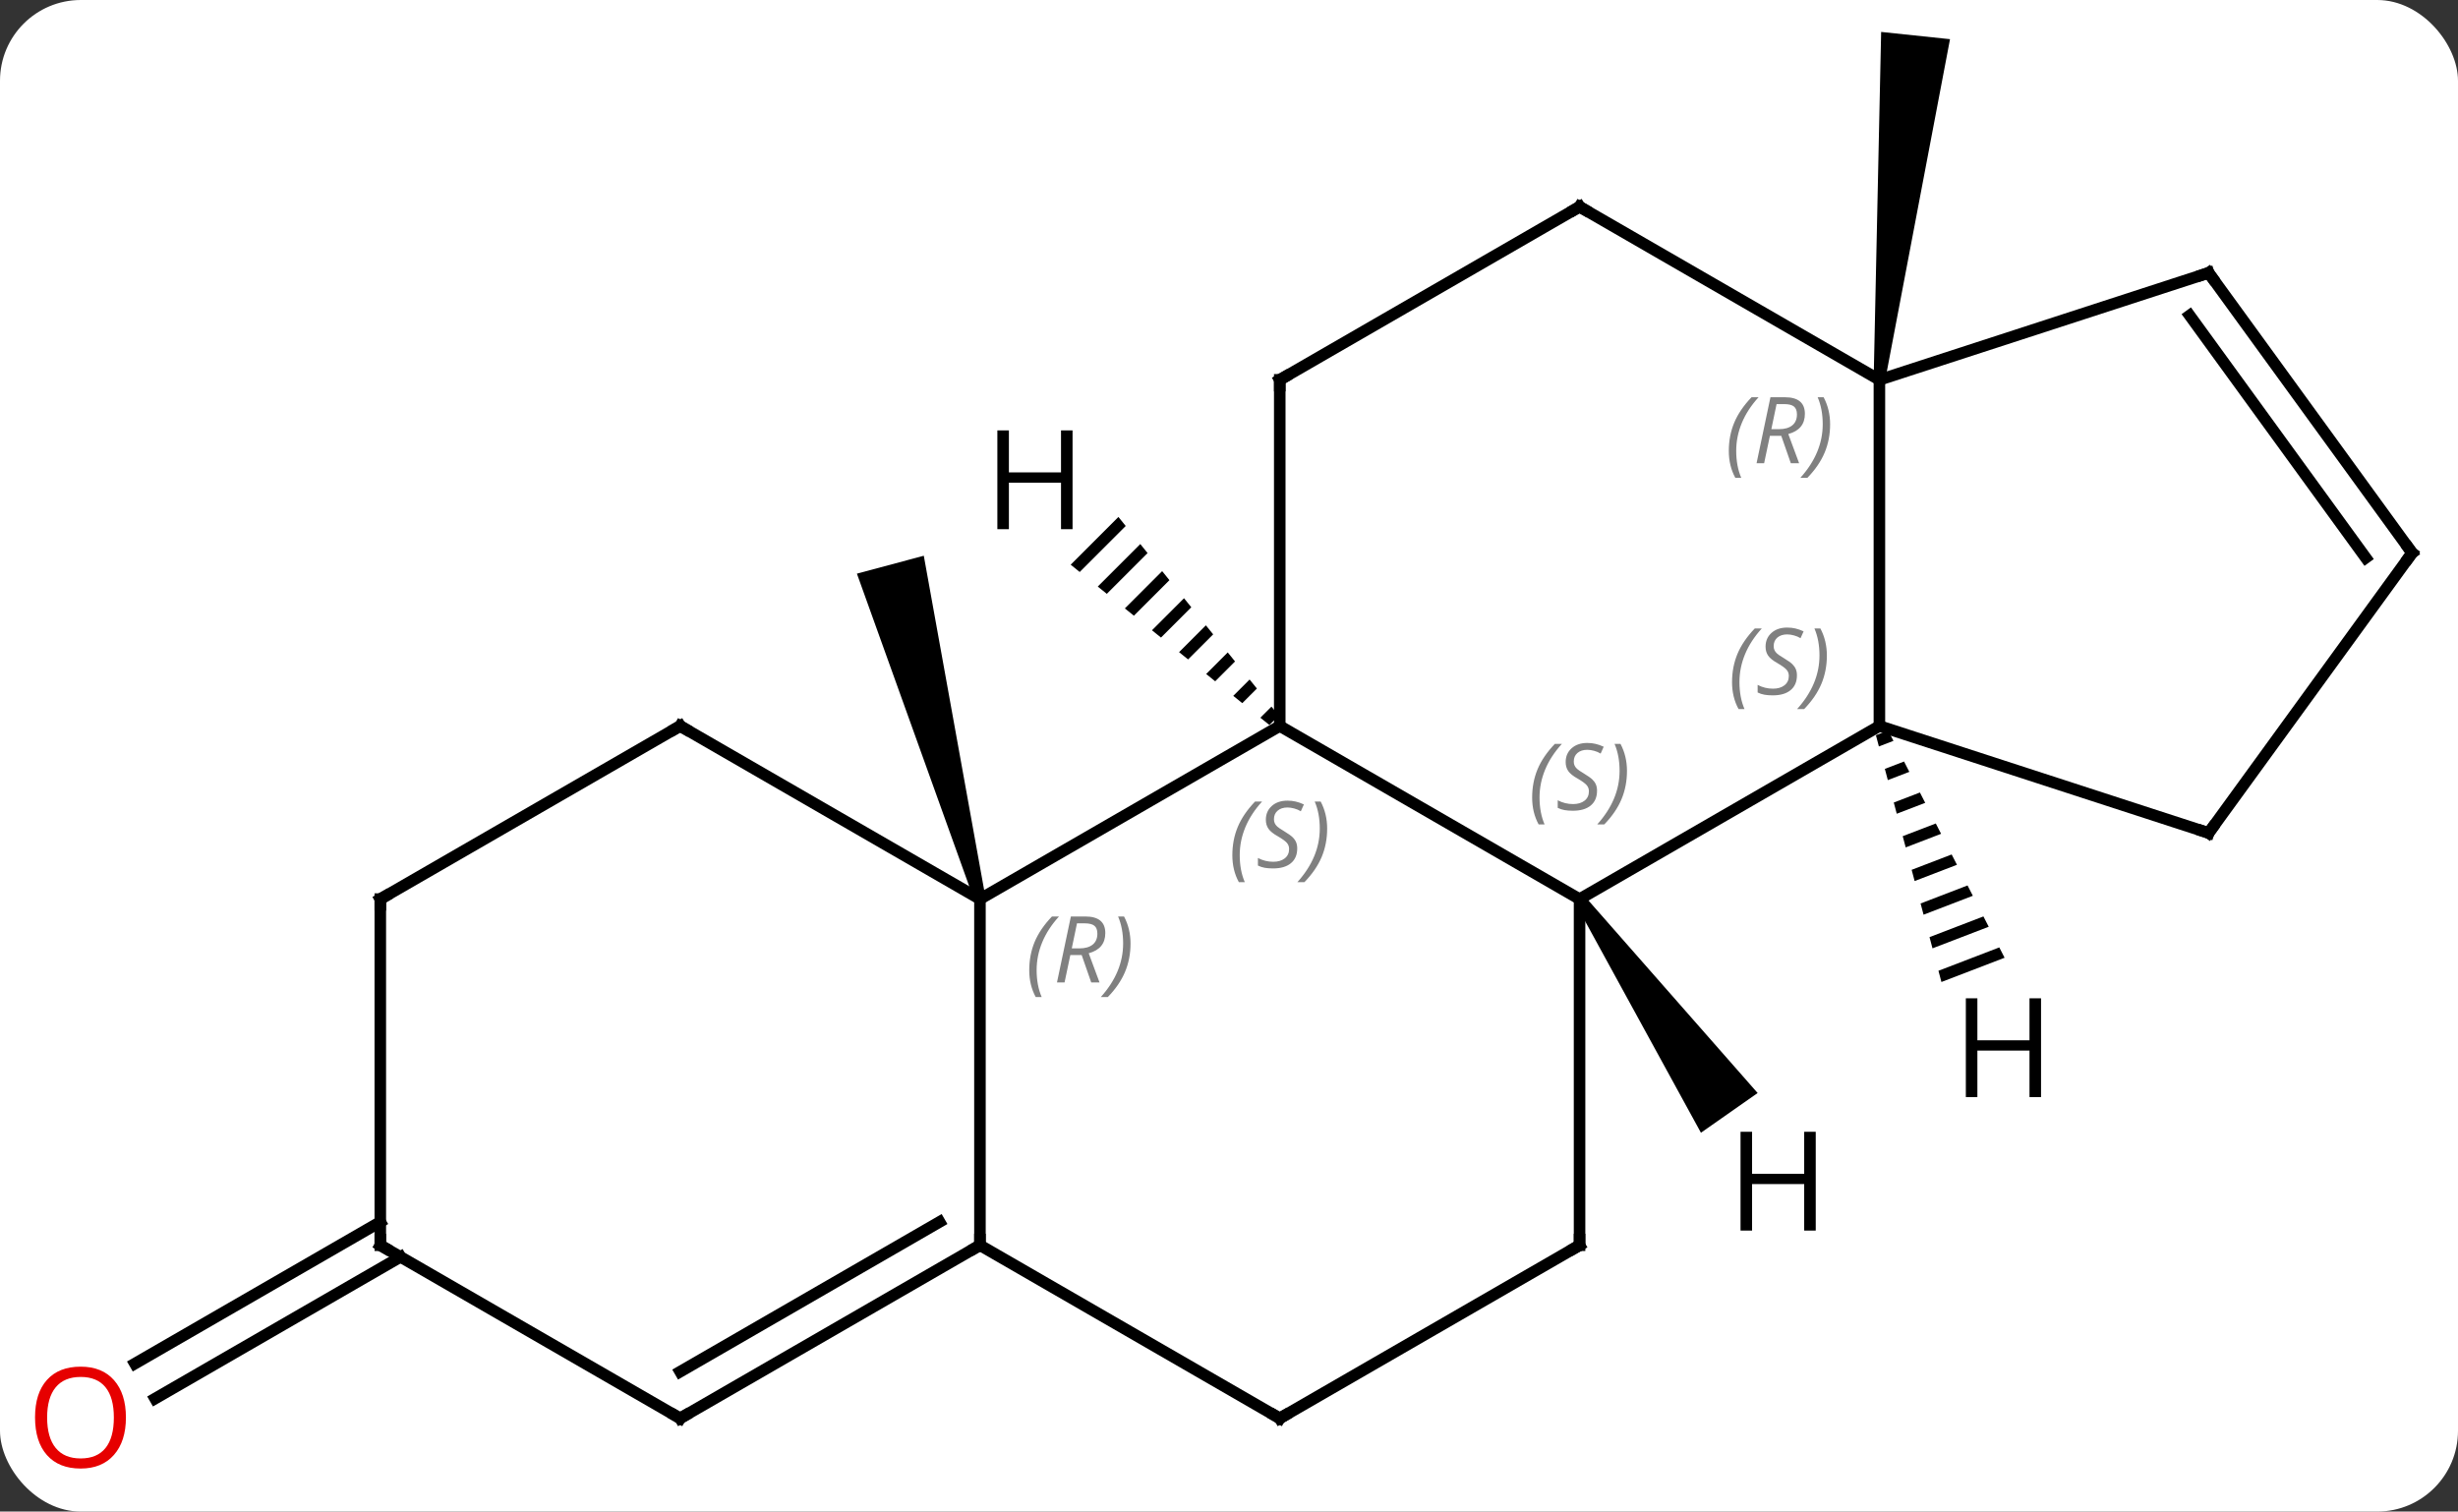 <svg width="213" viewBox="0 0 213 131" style="fill-opacity:1; color-rendering:auto; color-interpolation:auto; text-rendering:auto; stroke:black; stroke-linecap:square; stroke-miterlimit:10; shape-rendering:auto; stroke-opacity:1; fill:black; stroke-dasharray:none; font-weight:normal; stroke-width:1; font-family:'Open Sans'; font-style:normal; stroke-linejoin:miter; font-size:12; stroke-dashoffset:0; image-rendering:auto;" height="131" class="cas-substance-image" xmlns:xlink="http://www.w3.org/1999/xlink" xmlns="http://www.w3.org/2000/svg"><rect x="0" y="0" width="213" height="131" fill="#333333" stroke="none"/><svg class="cas-substance-single-component"><rect y="0" x="0" width="213" stroke="none" ry="7" rx="7" height="131" fill="white" class="cas-substance-group"/><svg y="0" x="0" width="213" viewBox="0 0 213 131" style="fill:black;" height="131" class="cas-substance-single-component-image"><svg><g><g transform="translate(108,63)" style="text-rendering:geometricPrecision; color-rendering:optimizeQuality; color-interpolation:linearRGB; stroke-linecap:butt; image-rendering:optimizeQuality;"><path style="stroke:none;" d="M-22.599 14.79 L-23.565 15.048 L-33.744 -13.285 L-27.948 -14.837 Z"/><path style="stroke:none;" d="M55.358 -30.029 L54.364 -30.133 L55.012 -60.233 L60.98 -59.605 Z"/><line y2="45.929" y1="58.209" x2="-73.295" x1="-94.562" style="fill:none;"/><line y2="42.898" y1="55.177" x2="-75.045" x1="-96.312" style="fill:none;"/><line y2="14.919" y1="-0.081" x2="28.878" x1="2.898" style="fill:none;"/><line y2="14.919" y1="-0.081" x2="-23.082" x1="2.898" style="fill:none;"/><line y2="-30.081" y1="-0.081" x2="2.898" x1="2.898" style="fill:none;"/><line y2="-0.081" y1="14.919" x2="54.861" x1="28.878" style="fill:none;"/><line y2="44.919" y1="14.919" x2="28.878" x1="28.878" style="fill:none;"/><line y2="44.919" y1="14.919" x2="-23.082" x1="-23.082" style="fill:none;"/><line y2="-0.081" y1="14.919" x2="-49.062" x1="-23.082" style="fill:none;"/><line y2="-45.081" y1="-30.081" x2="28.878" x1="2.898" style="fill:none;"/><line y2="-30.081" y1="-0.081" x2="54.861" x1="54.861" style="fill:none;"/><line y2="9.189" y1="-0.081" x2="83.391" x1="54.861" style="fill:none;"/><line y2="59.919" y1="44.919" x2="2.898" x1="28.878" style="fill:none;"/><line y2="59.919" y1="44.919" x2="2.898" x1="-23.082" style="fill:none;"/><line y2="59.919" y1="44.919" x2="-49.062" x1="-23.082" style="fill:none;"/><line y2="55.878" y1="42.898" x2="-49.062" x1="-26.582" style="fill:none;"/><line y2="14.919" y1="-0.081" x2="-75.045" x1="-49.062" style="fill:none;"/><line y2="-30.081" y1="-45.081" x2="54.861" x1="28.878" style="fill:none;"/><line y2="-39.354" y1="-30.081" x2="83.391" x1="54.861" style="fill:none;"/><line y2="-15.081" y1="9.189" x2="101.025" x1="83.391" style="fill:none;"/><line y2="44.919" y1="59.919" x2="-75.045" x1="-49.062" style="fill:none;"/><line y2="44.919" y1="14.919" x2="-75.045" x1="-75.045" style="fill:none;"/><line y2="-15.081" y1="-39.354" x2="101.025" x1="83.391" style="fill:none;"/><line y2="-14.659" y1="-35.662" x2="97.006" x1="81.747" style="fill:none;"/><path style="stroke:none;" d="M-11.082 -18.198 L-15.219 -14.061 L-15.219 -14.061 L-14.437 -13.429 L-14.437 -13.429 L-10.45 -17.416 L-11.082 -18.198 ZM-9.187 -15.85 L-12.871 -12.166 L-12.871 -12.166 L-12.089 -11.535 L-12.089 -11.535 L-8.556 -15.068 L-8.556 -15.068 L-9.187 -15.85 ZM-7.293 -13.502 L-10.523 -10.272 L-10.523 -10.272 L-9.741 -9.64 L-9.741 -9.64 L-6.661 -12.72 L-7.293 -13.502 ZM-5.398 -11.154 L-8.175 -8.377 L-7.393 -7.746 L-7.393 -7.746 L-4.767 -10.372 L-4.767 -10.372 L-5.398 -11.154 ZM-3.503 -8.806 L-5.827 -6.482 L-5.827 -6.482 L-5.045 -5.851 L-5.045 -5.851 L-2.872 -8.024 L-2.872 -8.024 L-3.503 -8.806 ZM-1.609 -6.458 L-3.479 -4.588 L-3.479 -4.588 L-2.696 -3.956 L-2.696 -3.956 L-0.977 -5.676 L-0.977 -5.676 L-1.609 -6.458 ZM0.286 -4.11 L-1.131 -2.693 L-1.131 -2.693 L-0.348 -2.062 L-0.348 -2.062 L0.917 -3.328 L0.286 -4.11 ZM2.18 -1.762 L1.217 -0.799 L1.217 -0.799 L2 -0.167 L2 -0.167 L2.812 -0.98 L2.812 -0.98 L2.18 -1.762 Z"/><path style="stroke:none;" d="M28.468 15.206 L29.288 14.632 L44.31 31.727 L39.396 35.168 Z"/><path style="stroke:none;" d="M55.621 0.311 L54.559 0.719 L54.817 1.691 L56.079 1.206 L55.621 0.311 ZM56.996 2.997 L55.333 3.635 L55.591 4.607 L57.455 3.892 L56.996 2.997 ZM58.372 5.682 L56.107 6.551 L56.365 7.523 L58.831 6.577 L58.831 6.577 L58.372 5.682 ZM59.748 8.367 L56.882 9.467 L57.14 10.44 L60.206 9.262 L59.748 8.367 ZM61.123 11.052 L57.656 12.383 L57.914 13.356 L61.582 11.947 L61.123 11.052 ZM62.499 13.737 L58.43 15.3 L58.688 16.272 L62.958 14.632 L62.958 14.632 L62.499 13.737 ZM63.875 16.422 L59.204 18.216 L59.204 18.216 L59.462 19.188 L59.462 19.188 L64.334 17.317 L63.875 16.422 ZM65.251 19.107 L59.978 21.132 L59.978 21.132 L60.236 22.104 L65.709 20.003 L65.709 20.003 L65.251 19.107 Z"/></g><g transform="translate(108,63)" style="fill:rgb(230,0,0); text-rendering:geometricPrecision; color-rendering:optimizeQuality; image-rendering:optimizeQuality; font-family:'Open Sans'; stroke:rgb(230,0,0); color-interpolation:linearRGB;"><path style="stroke:none;" d="M-97.088 59.849 Q-97.088 61.911 -98.127 63.091 Q-99.166 64.271 -101.009 64.271 Q-102.9 64.271 -103.931 63.106 Q-104.963 61.942 -104.963 59.833 Q-104.963 57.739 -103.931 56.591 Q-102.9 55.442 -101.009 55.442 Q-99.15 55.442 -98.119 56.614 Q-97.088 57.786 -97.088 59.849 ZM-103.916 59.849 Q-103.916 61.583 -103.173 62.489 Q-102.431 63.396 -101.009 63.396 Q-99.588 63.396 -98.861 62.497 Q-98.134 61.599 -98.134 59.849 Q-98.134 58.114 -98.861 57.224 Q-99.588 56.333 -101.009 56.333 Q-102.431 56.333 -103.173 57.231 Q-103.916 58.13 -103.916 59.849 Z"/></g><g transform="translate(108,63)" style="font-size:8.4px; fill:gray; text-rendering:geometricPrecision; image-rendering:optimizeQuality; color-rendering:optimizeQuality; font-family:'Open Sans'; font-style:italic; stroke:gray; color-interpolation:linearRGB;"><path style="stroke:none;" d="M-1.21 11.122 Q-1.21 9.794 -0.742 8.669 Q-0.273 7.544 0.758 6.466 L1.368 6.466 Q0.399 7.528 -0.086 8.7 Q-0.57 9.872 -0.57 11.107 Q-0.57 12.435 -0.132 13.45 L-0.648 13.45 Q-1.21 12.419 -1.21 11.122 ZM4.412 10.528 Q4.412 11.357 3.865 11.81 Q3.318 12.263 2.318 12.263 Q1.912 12.263 1.599 12.208 Q1.287 12.153 1.006 12.013 L1.006 11.357 Q1.631 11.685 2.334 11.685 Q2.959 11.685 3.334 11.388 Q3.709 11.091 3.709 10.575 Q3.709 10.263 3.506 10.036 Q3.303 9.81 2.74 9.482 Q2.146 9.153 1.92 8.825 Q1.693 8.497 1.693 8.044 Q1.693 7.31 2.209 6.849 Q2.724 6.388 3.568 6.388 Q3.943 6.388 4.279 6.466 Q4.615 6.544 4.99 6.716 L4.724 7.31 Q4.474 7.153 4.154 7.067 Q3.834 6.981 3.568 6.981 Q3.037 6.981 2.717 7.255 Q2.396 7.528 2.396 7.997 Q2.396 8.2 2.467 8.349 Q2.537 8.497 2.678 8.63 Q2.818 8.763 3.24 9.013 Q3.803 9.357 4.006 9.552 Q4.209 9.747 4.311 9.982 Q4.412 10.216 4.412 10.528 ZM7.006 8.81 Q7.006 10.138 6.53 11.271 Q6.053 12.403 5.038 13.45 L4.428 13.45 Q6.366 11.294 6.366 8.81 Q6.366 7.481 5.928 6.466 L6.444 6.466 Q7.006 7.528 7.006 8.81 Z"/><path style="stroke:none;" d="M24.77 6.122 Q24.77 4.794 25.238 3.669 Q25.707 2.544 26.738 1.466 L27.348 1.466 Q26.379 2.528 25.895 3.7 Q25.41 4.872 25.41 6.106 Q25.41 7.435 25.848 8.45 L25.332 8.45 Q24.77 7.419 24.77 6.122 ZM30.392 5.528 Q30.392 6.356 29.845 6.81 Q29.299 7.263 28.299 7.263 Q27.892 7.263 27.58 7.208 Q27.267 7.153 26.986 7.013 L26.986 6.356 Q27.611 6.685 28.314 6.685 Q28.939 6.685 29.314 6.388 Q29.689 6.091 29.689 5.575 Q29.689 5.263 29.486 5.036 Q29.283 4.81 28.72 4.481 Q28.127 4.153 27.9 3.825 Q27.674 3.497 27.674 3.044 Q27.674 2.31 28.189 1.849 Q28.705 1.388 29.549 1.388 Q29.924 1.388 30.259 1.466 Q30.595 1.544 30.97 1.716 L30.705 2.31 Q30.455 2.153 30.134 2.067 Q29.814 1.982 29.549 1.982 Q29.017 1.982 28.697 2.255 Q28.377 2.528 28.377 2.997 Q28.377 3.2 28.447 3.349 Q28.517 3.497 28.658 3.63 Q28.799 3.763 29.22 4.013 Q29.783 4.356 29.986 4.552 Q30.189 4.747 30.291 4.981 Q30.392 5.216 30.392 5.528 ZM32.987 3.81 Q32.987 5.138 32.51 6.271 Q32.034 7.403 31.018 8.45 L30.409 8.45 Q32.346 6.294 32.346 3.81 Q32.346 2.482 31.909 1.466 L32.424 1.466 Q32.987 2.528 32.987 3.81 Z"/><path style="stroke:none;" d="M-18.81 21.083 Q-18.81 19.755 -18.342 18.63 Q-17.873 17.505 -16.842 16.427 L-16.232 16.427 Q-17.201 17.489 -17.685 18.661 Q-18.17 19.833 -18.17 21.067 Q-18.17 22.395 -17.732 23.411 L-18.248 23.411 Q-18.81 22.38 -18.81 21.083 ZM-15.25 19.77 L-15.75 22.145 L-16.407 22.145 L-15.203 16.427 L-13.953 16.427 Q-12.219 16.427 -12.219 17.864 Q-12.219 19.224 -13.656 19.614 L-12.719 22.145 L-13.438 22.145 L-14.266 19.77 L-15.25 19.77 ZM-14.672 17.02 Q-15.063 18.942 -15.125 19.192 L-14.469 19.192 Q-13.719 19.192 -13.313 18.864 Q-12.906 18.536 -12.906 17.911 Q-12.906 17.442 -13.164 17.231 Q-13.422 17.02 -14.016 17.02 L-14.672 17.02 ZM-10.033 18.77 Q-10.033 20.099 -10.51 21.231 Q-10.986 22.364 -12.002 23.411 L-12.611 23.411 Q-10.674 21.255 -10.674 18.77 Q-10.674 17.442 -11.111 16.427 L-10.596 16.427 Q-10.033 17.489 -10.033 18.77 Z"/></g><g transform="translate(108,63)" style="stroke-linecap:butt; font-size:8.4px; text-rendering:geometricPrecision; image-rendering:optimizeQuality; color-rendering:optimizeQuality; font-family:'Open Sans'; font-style:italic; color-interpolation:linearRGB; stroke-miterlimit:5;"><path style="fill:none;" d="M2.898 -29.581 L2.898 -30.081 L3.331 -30.331"/><path style="fill:gray; stroke:none;" d="M42.092 -3.878 Q42.092 -5.206 42.561 -6.331 Q43.03 -7.456 44.061 -8.534 L44.67 -8.534 Q43.702 -7.472 43.217 -6.3 Q42.733 -5.128 42.733 -3.894 Q42.733 -2.566 43.17 -1.55 L42.655 -1.55 Q42.092 -2.581 42.092 -3.878 ZM47.715 -4.472 Q47.715 -3.644 47.168 -3.191 Q46.621 -2.737 45.621 -2.737 Q45.215 -2.737 44.902 -2.792 Q44.59 -2.847 44.309 -2.987 L44.309 -3.644 Q44.934 -3.316 45.637 -3.316 Q46.262 -3.316 46.637 -3.612 Q47.012 -3.909 47.012 -4.425 Q47.012 -4.737 46.809 -4.964 Q46.605 -5.191 46.043 -5.519 Q45.449 -5.847 45.223 -6.175 Q44.996 -6.503 44.996 -6.956 Q44.996 -7.691 45.512 -8.152 Q46.027 -8.612 46.871 -8.612 Q47.246 -8.612 47.582 -8.534 Q47.918 -8.456 48.293 -8.284 L48.027 -7.691 Q47.777 -7.847 47.457 -7.933 Q47.137 -8.019 46.871 -8.019 Q46.34 -8.019 46.02 -7.745 Q45.699 -7.472 45.699 -7.003 Q45.699 -6.8 45.77 -6.652 Q45.84 -6.503 45.98 -6.37 Q46.121 -6.237 46.543 -5.987 Q47.105 -5.644 47.309 -5.448 Q47.512 -5.253 47.613 -5.019 Q47.715 -4.784 47.715 -4.472 ZM50.309 -6.191 Q50.309 -4.862 49.833 -3.73 Q49.356 -2.597 48.341 -1.55 L47.731 -1.55 Q49.669 -3.706 49.669 -6.191 Q49.669 -7.519 49.231 -8.534 L49.747 -8.534 Q50.309 -7.472 50.309 -6.191 Z"/><path style="fill:none;" d="M28.878 44.419 L28.878 44.919 L28.445 45.169"/><path style="fill:none;" d="M-23.515 45.169 L-23.082 44.919 L-23.082 44.419"/><path style="fill:none;" d="M-48.629 0.169 L-49.062 -0.081 L-49.495 0.169"/><path style="fill:none;" d="M28.445 -44.831 L28.878 -45.081 L29.311 -44.831"/><path style="fill:gray; stroke:none;" d="M41.812 -23.917 Q41.812 -25.245 42.281 -26.37 Q42.75 -27.495 43.781 -28.573 L44.39 -28.573 Q43.422 -27.511 42.937 -26.339 Q42.453 -25.167 42.453 -23.932 Q42.453 -22.604 42.89 -21.589 L42.375 -21.589 Q41.812 -22.62 41.812 -23.917 ZM45.372 -25.229 L44.872 -22.854 L44.216 -22.854 L45.419 -28.573 L46.669 -28.573 Q48.404 -28.573 48.404 -27.136 Q48.404 -25.776 46.966 -25.386 L47.904 -22.854 L47.185 -22.854 L46.357 -25.229 L45.372 -25.229 ZM45.95 -27.979 Q45.56 -26.057 45.497 -25.807 L46.154 -25.807 Q46.904 -25.807 47.31 -26.136 Q47.716 -26.464 47.716 -27.089 Q47.716 -27.557 47.458 -27.768 Q47.2 -27.979 46.607 -27.979 L45.95 -27.979 ZM50.59 -26.229 Q50.59 -24.901 50.113 -23.768 Q49.636 -22.636 48.621 -21.589 L48.011 -21.589 Q49.949 -23.745 49.949 -26.229 Q49.949 -27.557 49.511 -28.573 L50.027 -28.573 Q50.59 -27.511 50.59 -26.229 Z"/><path style="fill:none;" d="M82.915 9.034 L83.391 9.189 L83.685 8.784"/><path style="fill:none;" d="M3.331 59.669 L2.898 59.919 L2.465 59.669"/><path style="fill:none;" d="M-48.629 59.669 L-49.062 59.919 L-49.495 59.669"/><path style="fill:none;" d="M-74.612 14.669 L-75.045 14.919 L-75.045 15.419"/><path style="fill:none;" d="M82.915 -39.199 L83.391 -39.354 L83.685 -38.95"/><path style="fill:none;" d="M100.731 -14.677 L101.025 -15.081 L100.731 -15.486"/><path style="fill:none;" d="M-74.612 45.169 L-75.045 44.919 L-75.045 44.419"/><path style="stroke:none;" d="M-15.057 -17.138 L-16.057 -17.138 L-16.057 -21.169 L-20.573 -21.169 L-20.573 -17.138 L-21.573 -17.138 L-21.573 -25.7 L-20.573 -25.7 L-20.573 -22.06 L-16.057 -22.06 L-16.057 -25.7 L-15.057 -25.7 L-15.057 -17.138 Z"/><path style="stroke:none;" d="M49.344 43.648 L48.344 43.648 L48.344 39.617 L43.828 39.617 L43.828 43.648 L42.828 43.648 L42.828 35.086 L43.828 35.086 L43.828 38.726 L48.344 38.726 L48.344 35.086 L49.344 35.086 L49.344 43.648 Z"/><path style="stroke:none;" d="M68.868 32.08 L67.868 32.08 L67.868 28.049 L63.352 28.049 L63.352 32.08 L62.352 32.08 L62.352 23.518 L63.352 23.518 L63.352 27.158 L67.868 27.158 L67.868 23.518 L68.868 23.518 L68.868 32.08 Z"/></g></g></svg></svg></svg></svg>